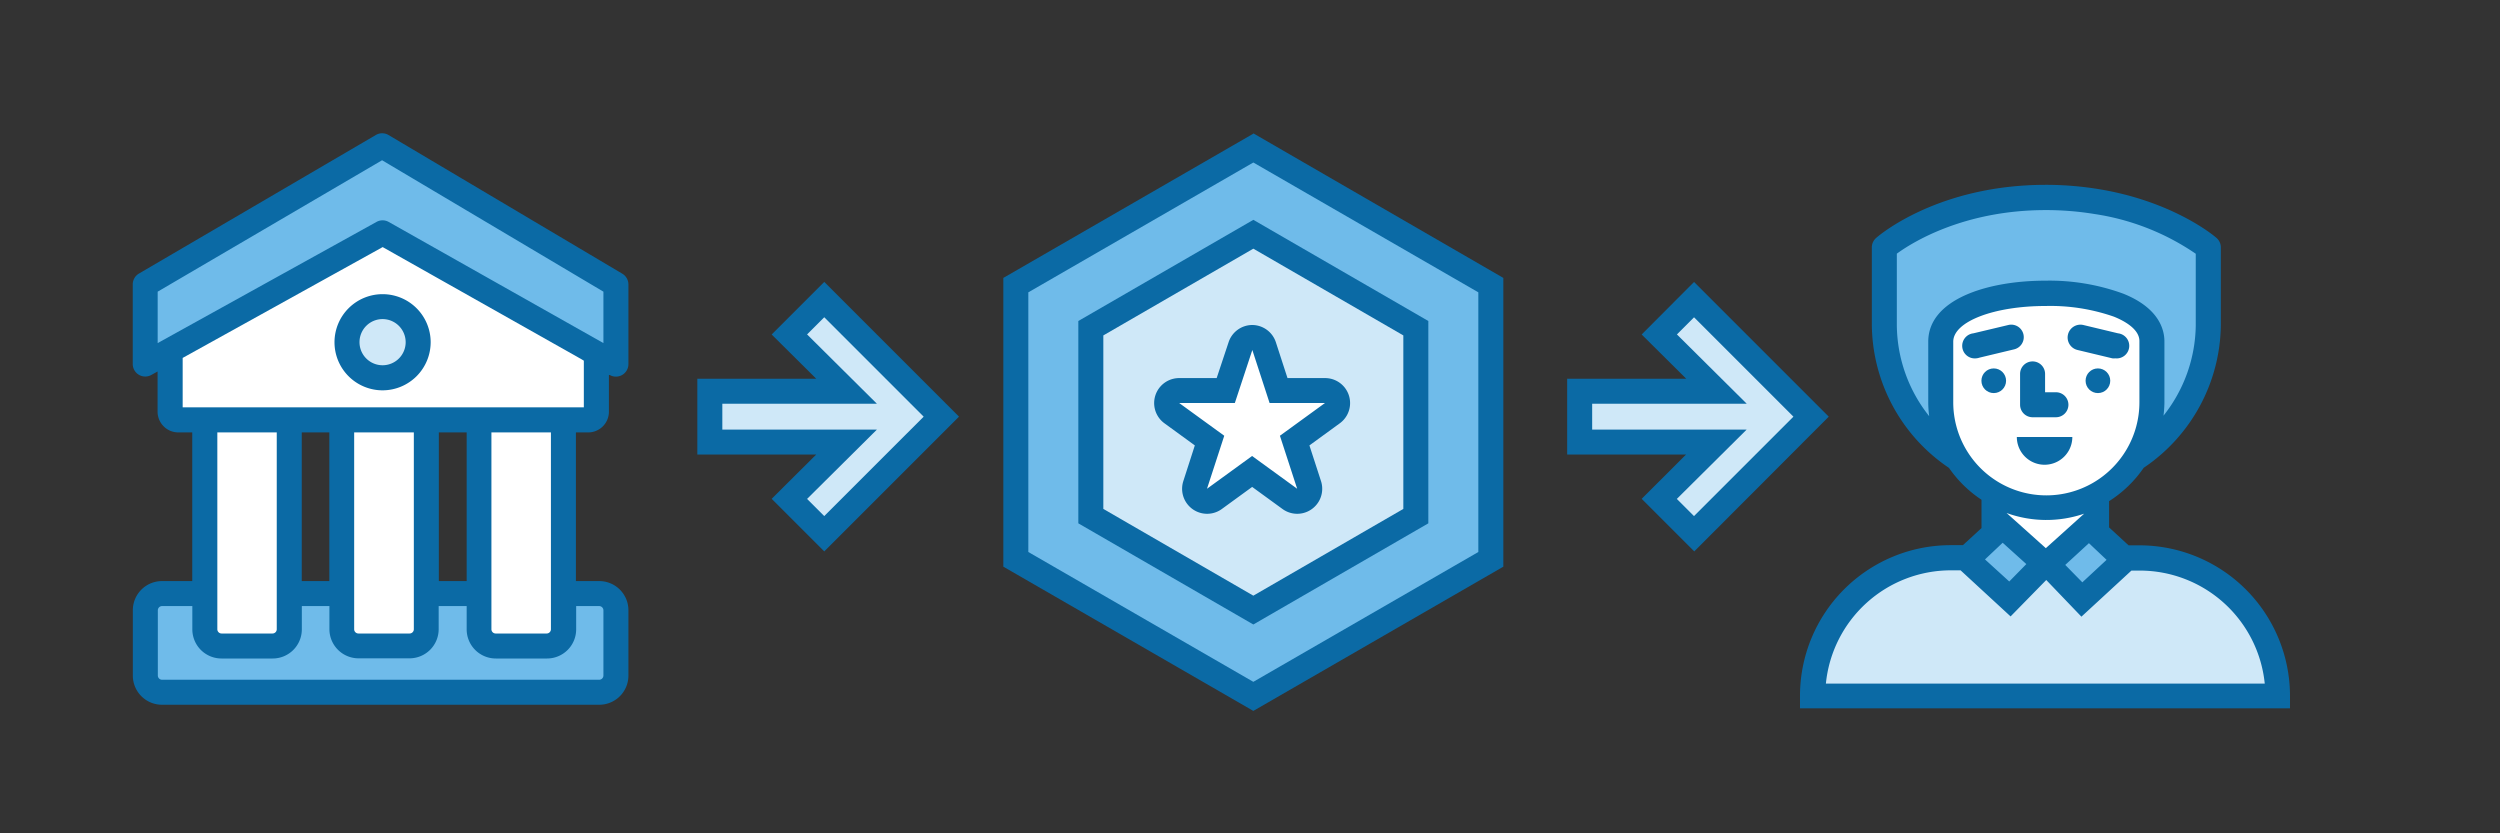 <svg id="Orange_Expanded_copy" data-name="Orange Expanded copy" xmlns="http://www.w3.org/2000/svg" viewBox="0 0 300 100"><rect x="0" y="0" width="300" height="100" fill="#333333" stroke="none"/><defs><style>.cls-1{fill:#fff;}.cls-2{fill:#cfe8f8;}.cls-3{fill:#6fbbea;}.cls-4{fill:#0b6aa5;}</style></defs><title>open-badges-illustrations-B</title><path class="cls-1" d="M245.42,35s7.88-.29,11.58,3.42c0,0,1.17,1.08,1.17,3.92v6S258,56.2,251.86,59.51c0,2.2-3.7,7-6.31,7s-6.3-5.11-6.3-7c-6.19-3.32-6.37-11.23-6.37-11.23V41.83S232.59,38,235.67,37A80.31,80.31,0,0,1,245.42,35Z"/><rect class="cls-1" x="57.83" y="50.67" width="9.42" height="26.83"/><rect class="cls-1" x="41.33" y="50.67" width="9.42" height="26.83"/><rect class="cls-1" x="24.83" y="50.67" width="9.42" height="26.83"/><path class="cls-2" d="M256.78,66.94l-2.72,1.15-4,3.48-4.47-4.44-4.47,4.75-5.58-4.93h-1.41A16.61,16.61,0,0,0,217.53,83.5h55.81A16.61,16.61,0,0,0,256.78,66.94Z"/><path class="cls-3" d="M71.91,71.23h-4.3v4.23a2,2,0,0,1-2,2H59.47a2,2,0,0,1-2-2V71.23H51.16v4.23a2,2,0,0,1-2,2H43a2,2,0,0,1-2-2V71.23H34.71v4.23a2,2,0,0,1-2,2H26.58a2,2,0,0,1-2-2V71.23H19.44a2,2,0,0,0-2,2v7.84a2,2,0,0,0,2,2H71.91a2,2,0,0,0,2-2V73.23A2,2,0,0,0,71.91,71.23Z"/><path class="cls-3" d="M251.63,24.2a37.49,37.49,0,0,0-6.13-.5c-12.58,0-19.38,6-19.38,6s0,9.25,0,9.3A19.41,19.41,0,0,0,235,55.14a12.6,12.6,0,0,1-2.1-6.86s0-4.62,0-7.32c0-7.79,25.34-7.62,25.34,0,0,2.8,0,7.32,0,7.38a12.59,12.59,0,0,1-2.1,6.81A19.41,19.41,0,0,0,265,39.09c0-.08,0-9.39,0-9.39S260.31,25.64,251.63,24.2Z"/><path class="cls-4" d="M248.68,52.44a3.33,3.33,0,0,1-6.66,0h6.66Z"/><path class="cls-4" d="M237.15,43a1.5,1.5,0,0,1-.35-3L241,39a1.5,1.5,0,1,1,.7,2.92l-4.17,1A1.5,1.5,0,0,1,237.15,43Z"/><path class="cls-4" d="M253.83,43a1.5,1.5,0,0,1-.35,0l-4.17-1A1.5,1.5,0,1,1,250,39l4.17,1A1.5,1.5,0,0,1,253.83,43Z"/><path class="cls-4" d="M246.71,50.07h-2.8a1.5,1.5,0,0,1-1.5-1.5v-3.7a1.5,1.5,0,0,1,3,0v2.2h1.3A1.5,1.5,0,0,1,246.71,50.07Z"/><polygon class="cls-3" points="121.91 67.1 121.91 34.21 150.4 17.77 178.88 34.21 178.88 67.1 150.4 83.55 121.91 67.1"/><path class="cls-4" d="M150.4,19.5l27,15.58V66.24l-27,15.58-27-15.58V35.08l27-15.58m0-3.46-30,17.31V68l30,17.31,30-17.31V33.35L150.4,16h0Z"/><polygon class="cls-2" points="130.87 61.94 130.87 39.38 150.4 28.1 169.93 39.38 169.93 61.94 150.4 73.21 130.87 61.94"/><path class="cls-4" d="M150.4,29.84l18,10.41V61.07l-18,10.41-18-10.41V40.25l18-10.41m0-3.46-21,12.14V62.8l21,12.14,21-12.14V38.52l-21-12.14h0Z"/><path class="cls-1" d="M155.68,60.16a1.5,1.5,0,0,1-.88-0.29l-4.52-3.29-4.52,3.29a1.5,1.5,0,0,1-2.31-1.68l1.73-5.32-4.52-3.29a1.5,1.5,0,0,1,.88-2.71h5.59l1.73-5.32a1.5,1.5,0,0,1,2.85,0l1.73,5.32H159a1.5,1.5,0,0,1,.88,2.71l-4.52,3.29,1.73,5.32A1.5,1.5,0,0,1,155.68,60.16Z"/><path class="cls-4" d="M150.28,42l2.07,6.36H159l-5.41,3.93,2.07,6.36-5.41-3.93-5.41,3.93,2.07-6.36-5.41-3.93h6.68L150.28,42m0-3a3,3,0,0,0-2.85,2.07L146,45.37h-4.5a3,3,0,0,0-1.76,5.43l3.64,2.65L142,57.73a3,3,0,0,0,4.62,3.35l3.64-2.65,3.64,2.65a3,3,0,0,0,4.62-3.35l-1.39-4.28,3.64-2.65A3,3,0,0,0,159,45.37h-4.5l-1.39-4.28A3,3,0,0,0,150.28,39h0Z"/><path class="cls-1" d="M20.41,41.75V49.4a1,1,0,0,0,1,1H70.58a1,1,0,0,0,1-1v-7L45.91,28.24S20.41,41.48,20.41,41.75Z"/><path class="cls-3" d="M73.91,43.72V34.13L45.86,17.49,17.42,34.13v9.59L45.91,27.93Z"/><path class="cls-4" d="M70.58,51.89a2.49,2.49,0,0,0,2.49-2.49V45L73.17,45a1.5,1.5,0,0,0,2.24-1.31V34.13a1.5,1.5,0,0,0-.74-1.29L46.62,16.2a1.5,1.5,0,0,0-1.52,0L16.67,32.83a1.5,1.5,0,0,0-.74,1.29v9.59A1.5,1.5,0,0,0,18.15,45l0.76-.42V49.4a2.49,2.49,0,0,0,2.49,2.49h1.67V69.73H19.44a3.5,3.5,0,0,0-3.5,3.5v7.84a3.5,3.5,0,0,0,3.5,3.5H71.91a3.5,3.5,0,0,0,3.5-3.5V73.23a3.5,3.5,0,0,0-3.5-3.5h-2.8V51.89h1.47ZM18.92,41.17V35L45.85,19.23,72.41,35v6.17L46.64,26.63a1.5,1.5,0,0,0-1.46,0Zm3,7.71V42.95l24-13.3L69.78,43.11l0.28,0.17v5.6H21.92Zm44.19,3V75.52a0.51,0.51,0,0,1-.5.5H59.47a0.51,0.51,0,0,1-.5-0.5V51.89h7.14ZM56,69.73H52.66V51.89H56V69.73ZM49.66,51.89V75.52a0.51,0.51,0,0,1-.5.5H43a0.51,0.51,0,0,1-.5-0.5V51.89h7.14ZM39.52,69.73H36.21V51.89h3.31V69.73ZM33.21,51.89V75.52a0.51,0.51,0,0,1-.5.5H26.58a0.51,0.51,0,0,1-.5-0.5V51.89h7.14ZM71.91,72.73a0.51,0.51,0,0,1,.5.5v7.84a0.51,0.51,0,0,1-.5.5H19.44a0.51,0.51,0,0,1-.5-0.5V73.23a0.51,0.51,0,0,1,.5-0.5h3.64v2.79a3.5,3.5,0,0,0,3.5,3.5h6.14a3.5,3.5,0,0,0,3.5-3.5V72.73h3.31v2.79A3.5,3.5,0,0,0,43,79h6.14a3.5,3.5,0,0,0,3.5-3.5V72.73H56v2.79a3.5,3.5,0,0,0,3.5,3.5h6.14a3.5,3.5,0,0,0,3.5-3.5V72.73h2.8Z"/><circle class="cls-2" cx="45.91" cy="41.06" r="4.27"/><path class="cls-4" d="M45.91,46.84a5.77,5.77,0,1,1,5.77-5.77A5.78,5.78,0,0,1,45.91,46.84Zm0-8.55a2.77,2.77,0,1,0,2.77,2.77A2.78,2.78,0,0,0,45.91,38.29Z"/><circle class="cls-4" cx="251.75" cy="45.69" r="1.48"/><circle class="cls-4" cx="239.25" cy="45.69" r="1.48"/><polygon class="cls-2" points="94.72 59.86 101.59 53.05 85.18 53.05 85.18 46.95 101.59 46.95 94.72 40.14 98.91 35.95 112.96 50 98.91 64.05 94.72 59.86"/><path class="cls-4" d="M98.91,38.07L110.84,50,98.91,61.93l-2.06-2.06,8.38-8.32H86.68V48.45h18.55l-8.38-8.32,2.06-2.06m0-4.24L92.6,40.14l5.35,5.31H83.68v9.09H97.95L92.6,59.86l6.31,6.31L115.08,50,98.91,33.83h0Z"/><polygon class="cls-2" points="199.1 59.86 205.96 53.05 189.56 53.05 189.56 46.95 205.97 46.95 199.1 40.14 203.28 35.95 217.33 50 203.28 64.05 199.1 59.86"/><path class="cls-4" d="M203.28,38.07L215.21,50,203.28,61.93l-2.06-2.06,8.38-8.32H191.06V48.45h18.55l-8.38-8.32,2.06-2.06m0-4.24L197,40.14l5.35,5.31H188.06v9.09h14.27L197,59.86l6.31,6.31L219.45,50,203.28,33.83h0Z"/><polygon class="cls-3" points="250.02 71.57 245.56 67.13 240.09 71.88 237.38 66.72 240.19 63.59 245.41 66.53 250.8 63.58 254.89 67.38 250.02 71.57"/><path class="cls-4" d="M256.78,65.44h-1.35l-2.34-2.15V60.14a14.37,14.37,0,0,0,4.15-4,20.93,20.93,0,0,0,9.26-17.05c0-.08,0-9.41,0-9.41a1.5,1.5,0,0,0-.52-1.13c-0.2-.18-5.1-4.36-14.1-5.85a39.13,39.13,0,0,0-6.38-.52c-13,0-20.08,6.12-20.37,6.38a1.5,1.5,0,0,0-.51,1.12c0,9.26,0,9.31,0,9.32a20.92,20.92,0,0,0,9.26,17.15,14.34,14.34,0,0,0,3.9,3.82v3.4l-2.23,2.05h-1.46A18.08,18.08,0,0,0,216,83.5V85h58.8V83.5A18.08,18.08,0,0,0,256.78,65.44ZM231.39,41c0,7.31,0,7.33,0,7.34a14.11,14.11,0,0,0,.11,1.6A17.74,17.74,0,0,1,227.62,39c0-.17,0-6.4,0-8.56,1.75-1.28,7.95-5.23,17.88-5.23a36.14,36.14,0,0,1,5.89.48,29.08,29.08,0,0,1,12.1,4.76c0,2.18,0,8.47,0,8.63a17.74,17.74,0,0,1-3.87,10.8,14.06,14.06,0,0,0,.11-1.52c0-.06,0-4.6,0-7.4,0-1.39-.64-4-4.94-5.72a25.81,25.81,0,0,0-9.33-1.56C238.45,33.68,231.39,35.93,231.39,41Zm3,7.31c0-.16,0-4.65,0-7.31,0-2.4,4.86-4.28,11.07-4.28A23.12,23.12,0,0,1,253.67,38c1.14,0.46,3.06,1.45,3.06,2.93,0,2.76,0,7.2,0,7.36A11.17,11.17,0,0,1,234.39,48.26Zm3.81,18.82,2.12-2,2.84,2.56-2.05,2.09Zm2.59-5.57v0a14,14,0,0,0,9.31.08v0l-4.6,4.14Zm9.88,3.62,2.12,2-2.91,2.7-2.05-2.09ZM219.11,82a15.08,15.08,0,0,1,15-13.56h1.16l6,5.53,4.28-4.37L249.77,74l6-5.53h1a15.08,15.08,0,0,1,15,13.56H219.11Z"/></svg>